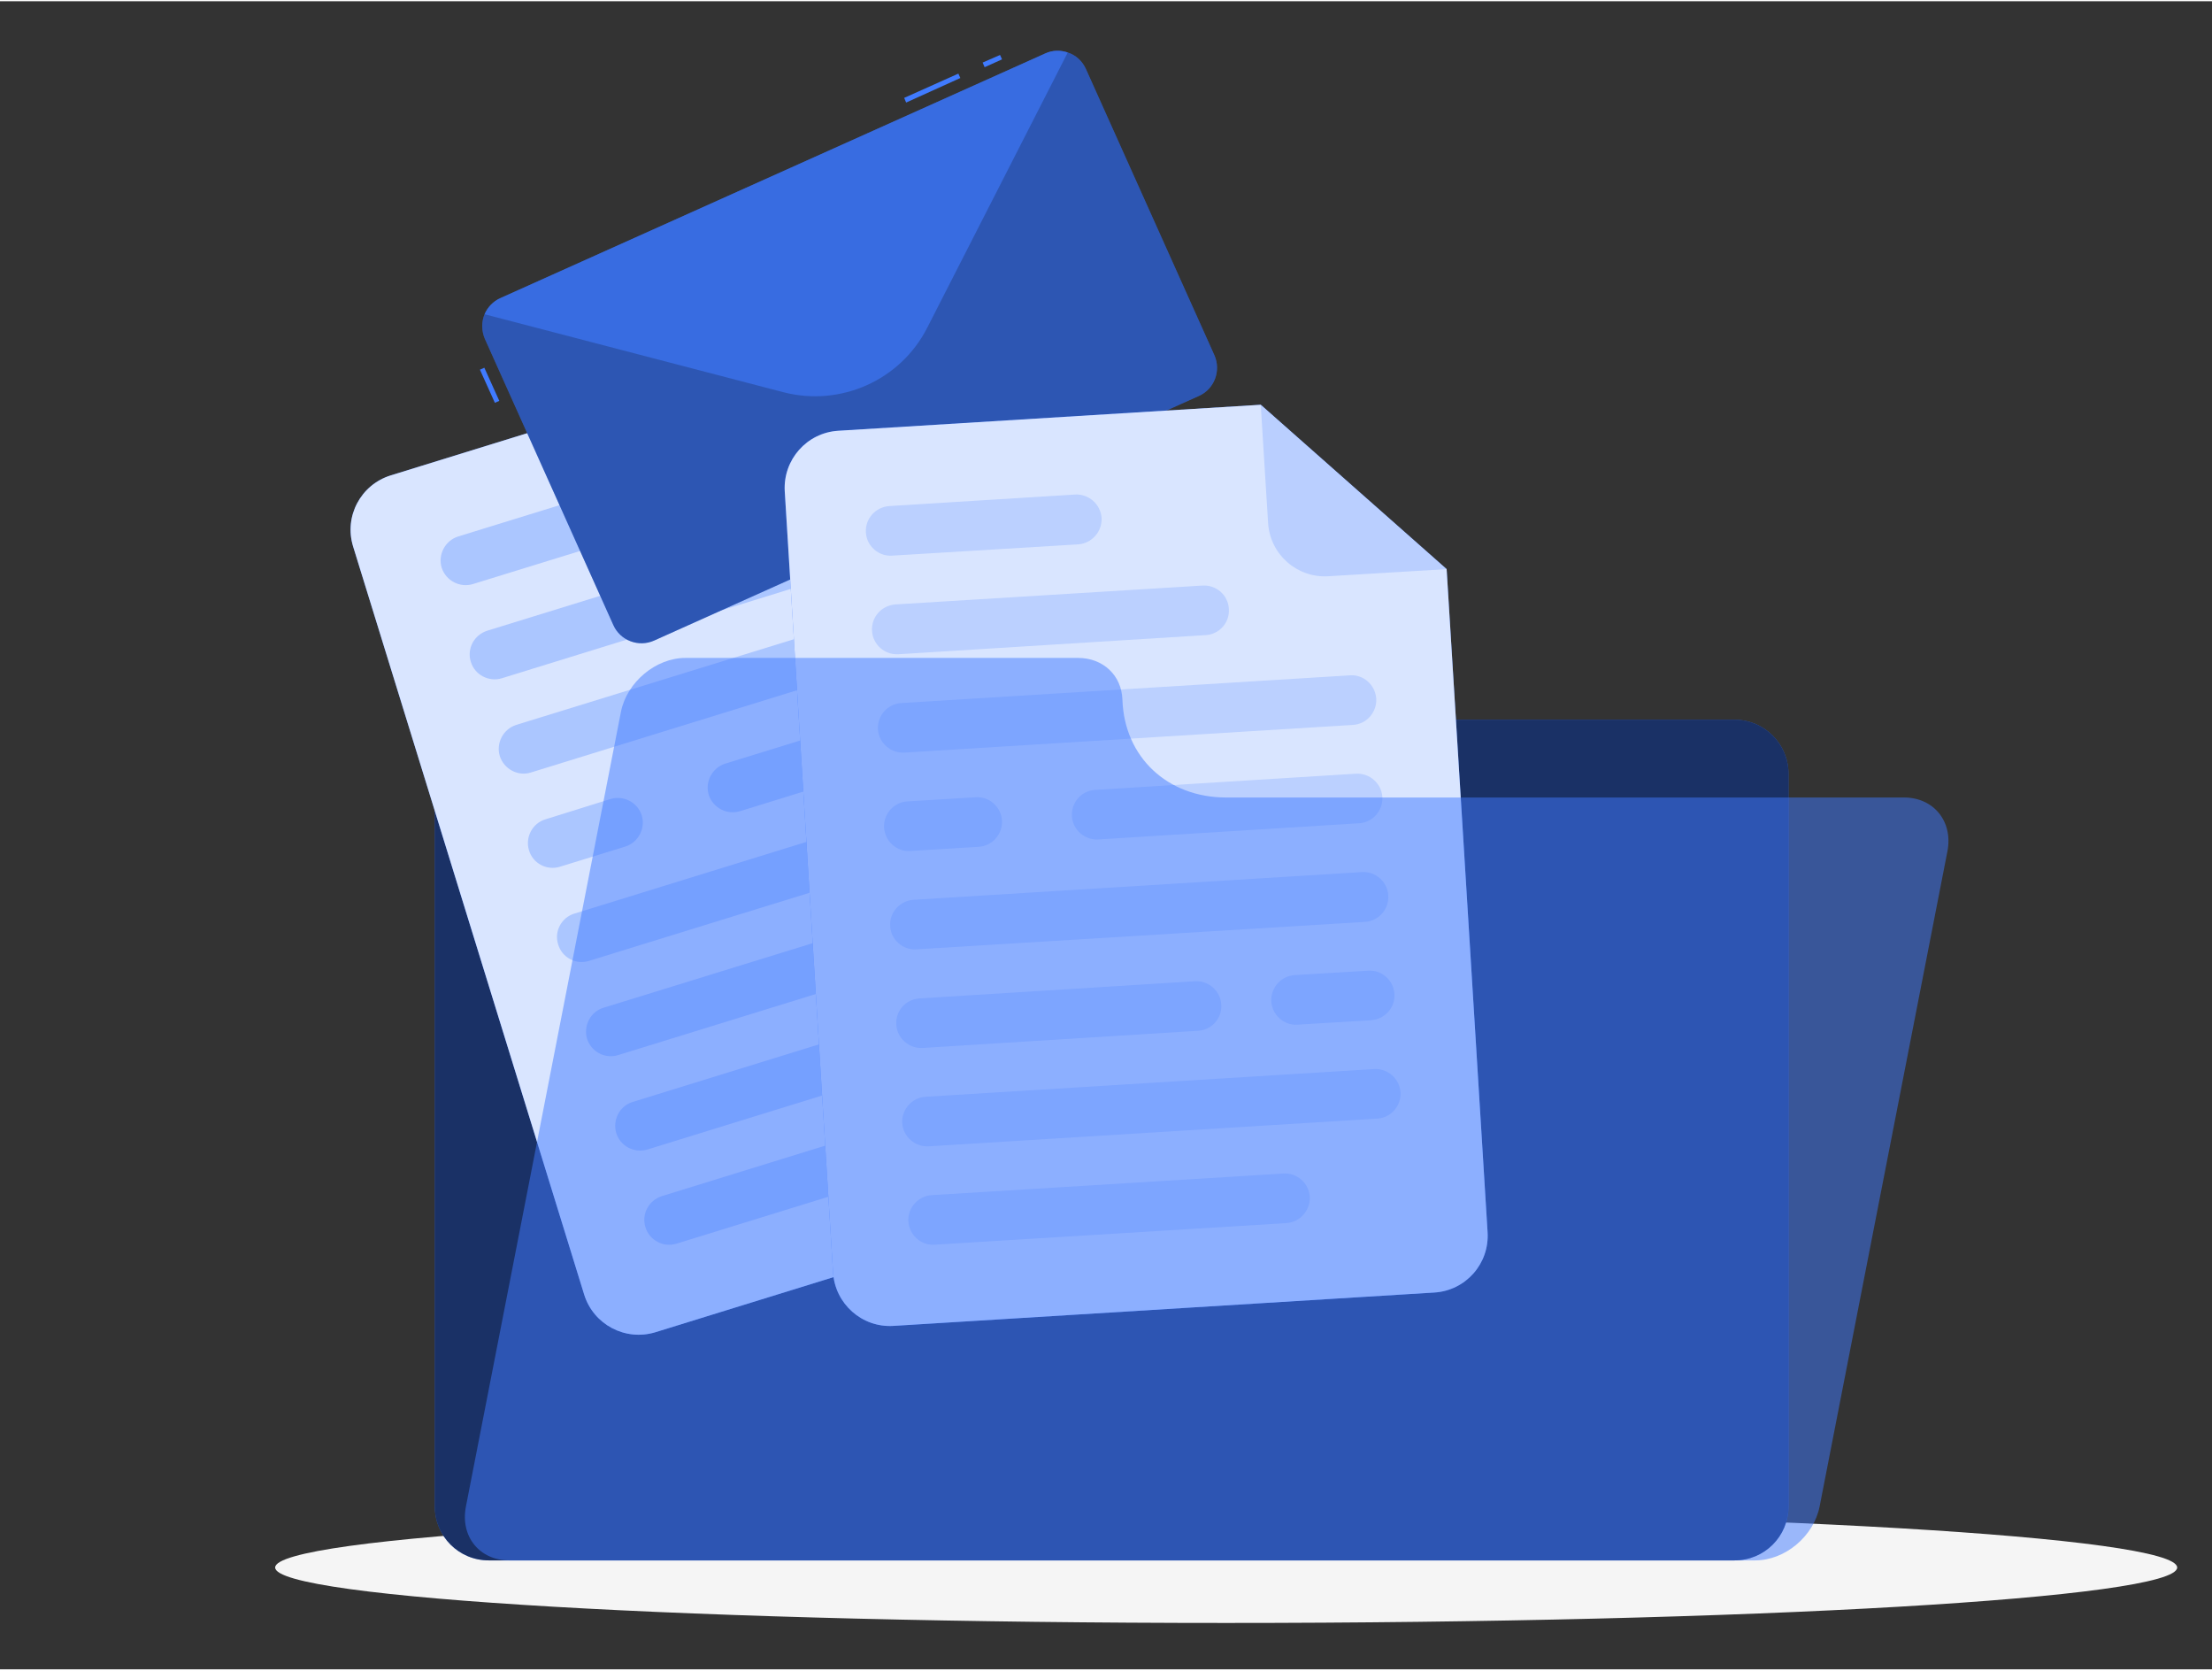 <svg version="1.2" xmlns="http://www.w3.org/2000/svg" viewBox="0 0 902 680" width="400" height="302">
	<rect x="0" y="0" width="902" height="680" fill="#333333" stroke="none"/>
	<title>4957142_Documents-ai</title>
	<style>
		.s0 { fill: #f5f5f5 } 
		.s1 { fill: #407bff } 
		.s2 { opacity: .6;fill: #000000 } 
		.s3 { opacity: .2;fill: #407bff } 
		.s4 { opacity: .8;fill: #ffffff } 
		.s5 { opacity: .3;fill: #000000 } 
		.s6 { opacity: .6;fill: #407bff } 
		.s7 { opacity: .5;fill: #407bff } 
	</style>
	<g id="Shadow">
		<path id="&lt;Path&gt;" class="s0" d="m887.8 638.5c0 12.5-173.6 22.6-387.8 22.6-214.2 0-387.8-10.1-387.8-22.6 0-12.5 173.6-22.7 387.8-22.7 214.2 0 387.8 10.2 387.8 22.7z"/>
	</g>
	<g id="Documents">
		<g id="&lt;Group&gt;">
			<g id="&lt;Group&gt;">
				<path id="&lt;Path&gt;" class="s1" d="m380.8 253.1c-2.3-10-11.2-17.1-21.4-17.1h-160.1c-12.2 0-22 9.8-22 22v355.6c0 12.2 9.8 22 22 22h508c12.2 0 22-9.8 22-22v-298.7c0-12.1-9.8-22-22-22h-276.4c-24 0-44.7-16.5-50.1-39.8z"/>
				<path id="&lt;Path&gt;" class="s2" d="m380.8 253.1c-2.3-10-11.2-17.1-21.4-17.1h-160.1c-12.2 0-22 9.8-22 22v355.6c0 12.2 9.8 22 22 22h508c12.2 0 22-9.8 22-22v-298.7c0-12.1-9.8-22-22-22h-276.4c-24 0-44.7-16.5-50.1-39.8z"/>
			</g>
			<g id="&lt;Group&gt;">
				<path id="&lt;Path&gt;" class="s3" d="m324.3 142.3l14.3 46.2c3.8 12.2 16.8 19.1 29 15.3l46.2-14.3z"/>
				<g id="&lt;Group&gt;">
					<g id="&lt;Group&gt;">
						<path id="&lt;Path&gt;" class="s1" d="m324.3 142.3l-165 51c-12.2 3.8-19.1 16.7-15.3 29l94.2 304.9c3.8 12.3 16.8 19.1 29 15.4l211.2-65.3c12.3-3.8 19.1-16.7 15.3-29l-79.9-258.8z"/>
						<path id="&lt;Path&gt;" class="s4" d="m324.3 142.3l-165 51c-12.2 3.8-19.1 16.7-15.3 29l94.2 304.9c3.8 12.3 16.8 19.1 29 15.4l211.2-65.3c12.3-3.8 19.1-16.7 15.3-29l-79.9-258.8z"/>
					</g>
					<g id="&lt;Group&gt;" style="opacity: .3">
						<path id="&lt;Path&gt;" class="s1" d="m413.1 464.1l-137.3 42.4c-5.3 1.6-11-1.4-12.6-6.7-1.7-5.3 1.3-11 6.7-12.7l137.2-42.4c5.4-1.6 11.1 1.4 12.7 6.7 1.7 5.3-1.4 11-6.7 12.7z"/>
					</g>
					<g id="&lt;Group&gt;" style="opacity: .3">
						<path id="&lt;Path&gt;" class="s1" d="m265.4 215.2l-72.6 22.4c-5.3 1.6-11-1.4-12.7-6.7-1.6-5.3 1.4-11 6.7-12.7l72.6-22.4c5.3-1.7 11 1.4 12.7 6.7 1.6 5.3-1.4 11-6.7 12.7z"/>
					</g>
					<g id="&lt;Group&gt;" style="opacity: .3">
						<path id="&lt;Path&gt;" class="s1" d="m324.6 238.9l-120 37.1c-5.3 1.6-11-1.4-12.6-6.7-1.7-5.3 1.3-11 6.7-12.7l119.9-37c5.4-1.7 11.1 1.3 12.7 6.7 1.7 5.3-1.4 11-6.7 12.6z"/>
					</g>
					<g id="&lt;Group&gt;" style="opacity: .3">
						<path id="&lt;Path&gt;" class="s1" d="m391.6 260.3l-175.1 54.1c-5.3 1.7-11-1.4-12.7-6.7-1.6-5.3 1.4-11 6.7-12.7l175.1-54c5.4-1.7 11.1 1.3 12.7 6.6 1.7 5.4-1.4 11.1-6.7 12.7z"/>
					</g>
					<g id="&lt;Group&gt;" style="opacity: .3">
						<path id="&lt;Path&gt;" class="s1" d="m403.5 298.7l-101.8 31.5c-5.3 1.6-11-1.4-12.7-6.7-1.6-5.3 1.4-11 6.7-12.7l101.8-31.4c5.3-1.7 11 1.3 12.7 6.7 1.6 5.3-1.4 11-6.7 12.6z"/>
					</g>
					<g id="&lt;Group&gt;" style="opacity: .3">
						<path id="&lt;Path&gt;" class="s1" d="m255 344.6l-26.6 8.2c-5.4 1.7-11.1-1.3-12.7-6.7-1.6-5.3 1.4-11 6.7-12.6l26.6-8.3c5.3-1.6 11 1.4 12.7 6.7 1.6 5.3-1.4 11-6.7 12.7z"/>
					</g>
					<g id="&lt;Group&gt;" style="opacity: .3">
						<path id="&lt;Path&gt;" class="s1" d="m415.4 337.1l-175.2 54.1c-5.3 1.7-11-1.3-12.6-6.7-1.7-5.3 1.3-11 6.7-12.6l175.1-54.1c5.3-1.7 11 1.3 12.6 6.7 1.7 5.3-1.3 11-6.6 12.6z"/>
					</g>
					<g id="&lt;Group&gt;" style="opacity: .3">
						<path id="&lt;Path&gt;" class="s1" d="m359.6 396.4l-107.5 33.2c-5.3 1.7-11-1.3-12.7-6.6-1.6-5.4 1.4-11.1 6.7-12.7l107.6-33.2c5.3-1.7 11 1.3 12.6 6.7 1.7 5.3-1.3 11-6.7 12.6z"/>
					</g>
					<g id="&lt;Group&gt;" style="opacity: .3">
						<path id="&lt;Path&gt;" class="s1" d="m427.2 375.6l-28.7 8.8c-5.3 1.7-11-1.3-12.7-6.7-1.6-5.3 1.4-11 6.7-12.6l28.7-8.9c5.4-1.7 11.1 1.4 12.7 6.7 1.7 5.3-1.4 11-6.7 12.7z"/>
					</g>
					<g id="&lt;Group&gt;" style="opacity: .3">
						<path id="&lt;Path&gt;" class="s1" d="m439.1 414l-175.1 54.1c-5.4 1.6-11.1-1.4-12.7-6.7-1.6-5.4 1.4-11.1 6.7-12.7l175.1-54.1c5.3-1.6 11 1.4 12.7 6.7 1.6 5.3-1.4 11-6.7 12.7z"/>
					</g>
				</g>
			</g>
			<g id="&lt;Group&gt;">
				<g id="&lt;Group&gt;">
					<path id="&lt;Path&gt;" class="s1" d="m442.8 27.6l52.4 116.7c2.8 6.3 0 13.8-6.3 16.6l-222.1 99.7c-6.4 2.9-13.9 0-16.7-6.3l-52.4-116.7c-1.4-3.3-1.4-6.9-0.1-10 1.2-2.8 3.5-5.3 6.5-6.6l222.1-99.7c3-1.4 6.3-1.4 9.2-0.4 3.2 1 5.9 3.4 7.4 6.7z"/>
					<path id="&lt;Path&gt;" class="s5" d="m442.8 27.6l52.4 116.7c2.8 6.3 0 13.8-6.3 16.6l-222.1 99.7c-6.4 2.9-13.9 0-16.7-6.3l-52.4-116.7c-1.4-3.3-1.4-6.9-0.1-10 1.2-2.8 3.5-5.3 6.5-6.6l222.1-99.7c3-1.4 6.3-1.4 9.2-0.4 3.2 1 5.9 3.4 7.4 6.7z"/>
				</g>
				<path id="&lt;Path&gt;" class="s1" d="m401.5 26.9l-0.8-1.9 7.1-3.1 0.8 1.8z"/>
				<path id="&lt;Path&gt;" class="s1" d="m369.5 41.3l-0.8-1.9 22.1-9.9 0.8 1.8z"/>
				<path id="&lt;Path&gt;" class="s1" d="m201.8 163.7l-6.1-13.5 1.8-0.8 6.1 13.5z"/>
				<path id="&lt;Path&gt;" class="s6" d="m435.4 20.9l-57.3 112.2c-10.9 21.4-35.3 32.3-58.6 26.3l-121.9-31.8c1.2-2.8 3.5-5.3 6.5-6.6l222.1-99.7c3-1.4 6.3-1.4 9.2-0.4z"/>
			</g>
			<g id="&lt;Group&gt;">
				<g id="&lt;Group&gt;">
					<path id="&lt;Path&gt;" class="s1" d="m514.1 164.5l-172.3 10.6c-12.8 0.8-22.5 11.8-21.8 24.6l19.7 318.5c0.8 12.8 11.8 22.6 24.6 21.8l220.6-13.6c12.8-0.8 22.5-11.8 21.7-24.6l-16.7-270.3z"/>
					<path id="&lt;Path&gt;" class="s4" d="m514.1 164.5l-172.3 10.6c-12.8 0.8-22.5 11.8-21.8 24.6l19.7 318.5c0.8 12.8 11.8 22.6 24.6 21.8l220.6-13.6c12.8-0.8 22.5-11.8 21.7-24.6l-16.7-270.3z"/>
				</g>
				<g id="&lt;Group&gt;" style="opacity: .2">
					<path id="&lt;Path&gt;" class="s1" d="m524.6 498.1l-143.5 8.8c-5.5 0.4-10.3-3.9-10.7-9.5-0.3-5.5 3.9-10.3 9.5-10.7l143.4-8.8c5.6-0.4 10.4 3.9 10.8 9.4 0.3 5.6-4 10.4-9.5 10.8z"/>
				</g>
				<g id="&lt;Group&gt;" style="opacity: .2">
					<path id="&lt;Path&gt;" class="s1" d="m439.7 221.4l-75.9 4.6c-5.5 0.4-10.4-3.9-10.7-9.4-0.4-5.6 3.9-10.4 9.5-10.8l75.8-4.7c5.6-0.3 10.4 4 10.8 9.5 0.3 5.6-4 10.4-9.5 10.8z"/>
				</g>
				<g id="&lt;Group&gt;" style="opacity: .2">
					<path id="&lt;Path&gt;" class="s1" d="m491.6 258.4l-125.3 7.8c-5.6 0.3-10.4-4-10.7-9.5-0.4-5.6 3.9-10.4 9.5-10.8l125.3-7.7c5.6-0.3 10.4 3.9 10.7 9.5 0.4 5.6-3.9 10.4-9.5 10.7z"/>
				</g>
				<g id="&lt;Group&gt;" style="opacity: .2">
					<path id="&lt;Path&gt;" class="s1" d="m551.7 295l-182.9 11.3c-5.6 0.3-10.4-3.9-10.8-9.5-0.3-5.6 4-10.4 9.5-10.7l183-11.3c5.5-0.4 10.3 3.9 10.7 9.5 0.3 5.5-3.9 10.4-9.5 10.7z"/>
				</g>
				<g id="&lt;Group&gt;" style="opacity: .2">
					<path id="&lt;Path&gt;" class="s1" d="m554.2 335.1l-106.4 6.6c-5.5 0.3-10.4-3.9-10.7-9.5-0.3-5.6 3.9-10.4 9.5-10.7l106.3-6.6c5.6-0.3 10.4 3.9 10.8 9.5 0.3 5.6-4 10.4-9.5 10.7z"/>
				</g>
				<g id="&lt;Group&gt;" style="opacity: .2">
					<path id="&lt;Path&gt;" class="s1" d="m399.1 344.7l-27.9 1.7c-5.5 0.4-10.3-3.9-10.7-9.5-0.3-5.5 3.9-10.4 9.5-10.7l27.8-1.7c5.6-0.4 10.4 3.9 10.8 9.5 0.3 5.5-4 10.4-9.5 10.7z"/>
				</g>
				<g id="&lt;Group&gt;" style="opacity: .2">
					<path id="&lt;Path&gt;" class="s1" d="m556.7 375.3l-183 11.2c-5.5 0.4-10.4-3.9-10.7-9.4-0.4-5.6 3.9-10.4 9.5-10.8l182.9-11.3c5.6-0.3 10.4 4 10.7 9.5 0.4 5.6-3.9 10.4-9.4 10.8z"/>
				</g>
				<g id="&lt;Group&gt;" style="opacity: .2">
					<path id="&lt;Path&gt;" class="s1" d="m488.5 419.7l-112.3 7c-5.6 0.3-10.4-4-10.7-9.5-0.4-5.6 3.9-10.4 9.5-10.7l112.3-7c5.6-0.3 10.4 4 10.7 9.5 0.4 5.6-3.9 10.4-9.5 10.7z"/>
				</g>
				<g id="&lt;Group&gt;" style="opacity: .2">
					<path id="&lt;Path&gt;" class="s1" d="m559.1 415.4l-30 1.8c-5.5 0.4-10.3-3.9-10.7-9.4-0.3-5.6 3.9-10.4 9.5-10.8l30-1.8c5.5-0.4 10.4 3.9 10.7 9.5 0.4 5.5-3.9 10.3-9.5 10.7z"/>
				</g>
				<g id="&lt;Group&gt;" style="opacity: .2">
					<path id="&lt;Path&gt;" class="s1" d="m561.6 455.5l-182.9 11.3c-5.6 0.3-10.4-3.9-10.8-9.5-0.3-5.5 4-10.4 9.5-10.7l183-11.3c5.5-0.3 10.3 3.9 10.7 9.5 0.3 5.5-3.9 10.4-9.5 10.7z"/>
				</g>
				<path id="&lt;Path&gt;" class="s3" d="m514.1 164.5l3 48.2c0.8 12.8 11.8 22.5 24.6 21.7l48.2-2.9z"/>
			</g>
			<path id="&lt;Path&gt;" class="s7" d="m457.7 284.8c-0.3-10-7.9-17.1-18.1-17.1h-160.1c-12.1 0-23.9 9.9-26.3 22l-63.2 323.9c-2.4 12.2 5.5 22 17.7 22h508c12.2 0 23.9-9.8 26.3-22l52.1-267c2.4-12.1-5.5-22-17.7-22h-276.4c-24 0-41.5-16.5-42.3-39.8z"/>
		</g>
	</g>
</svg>